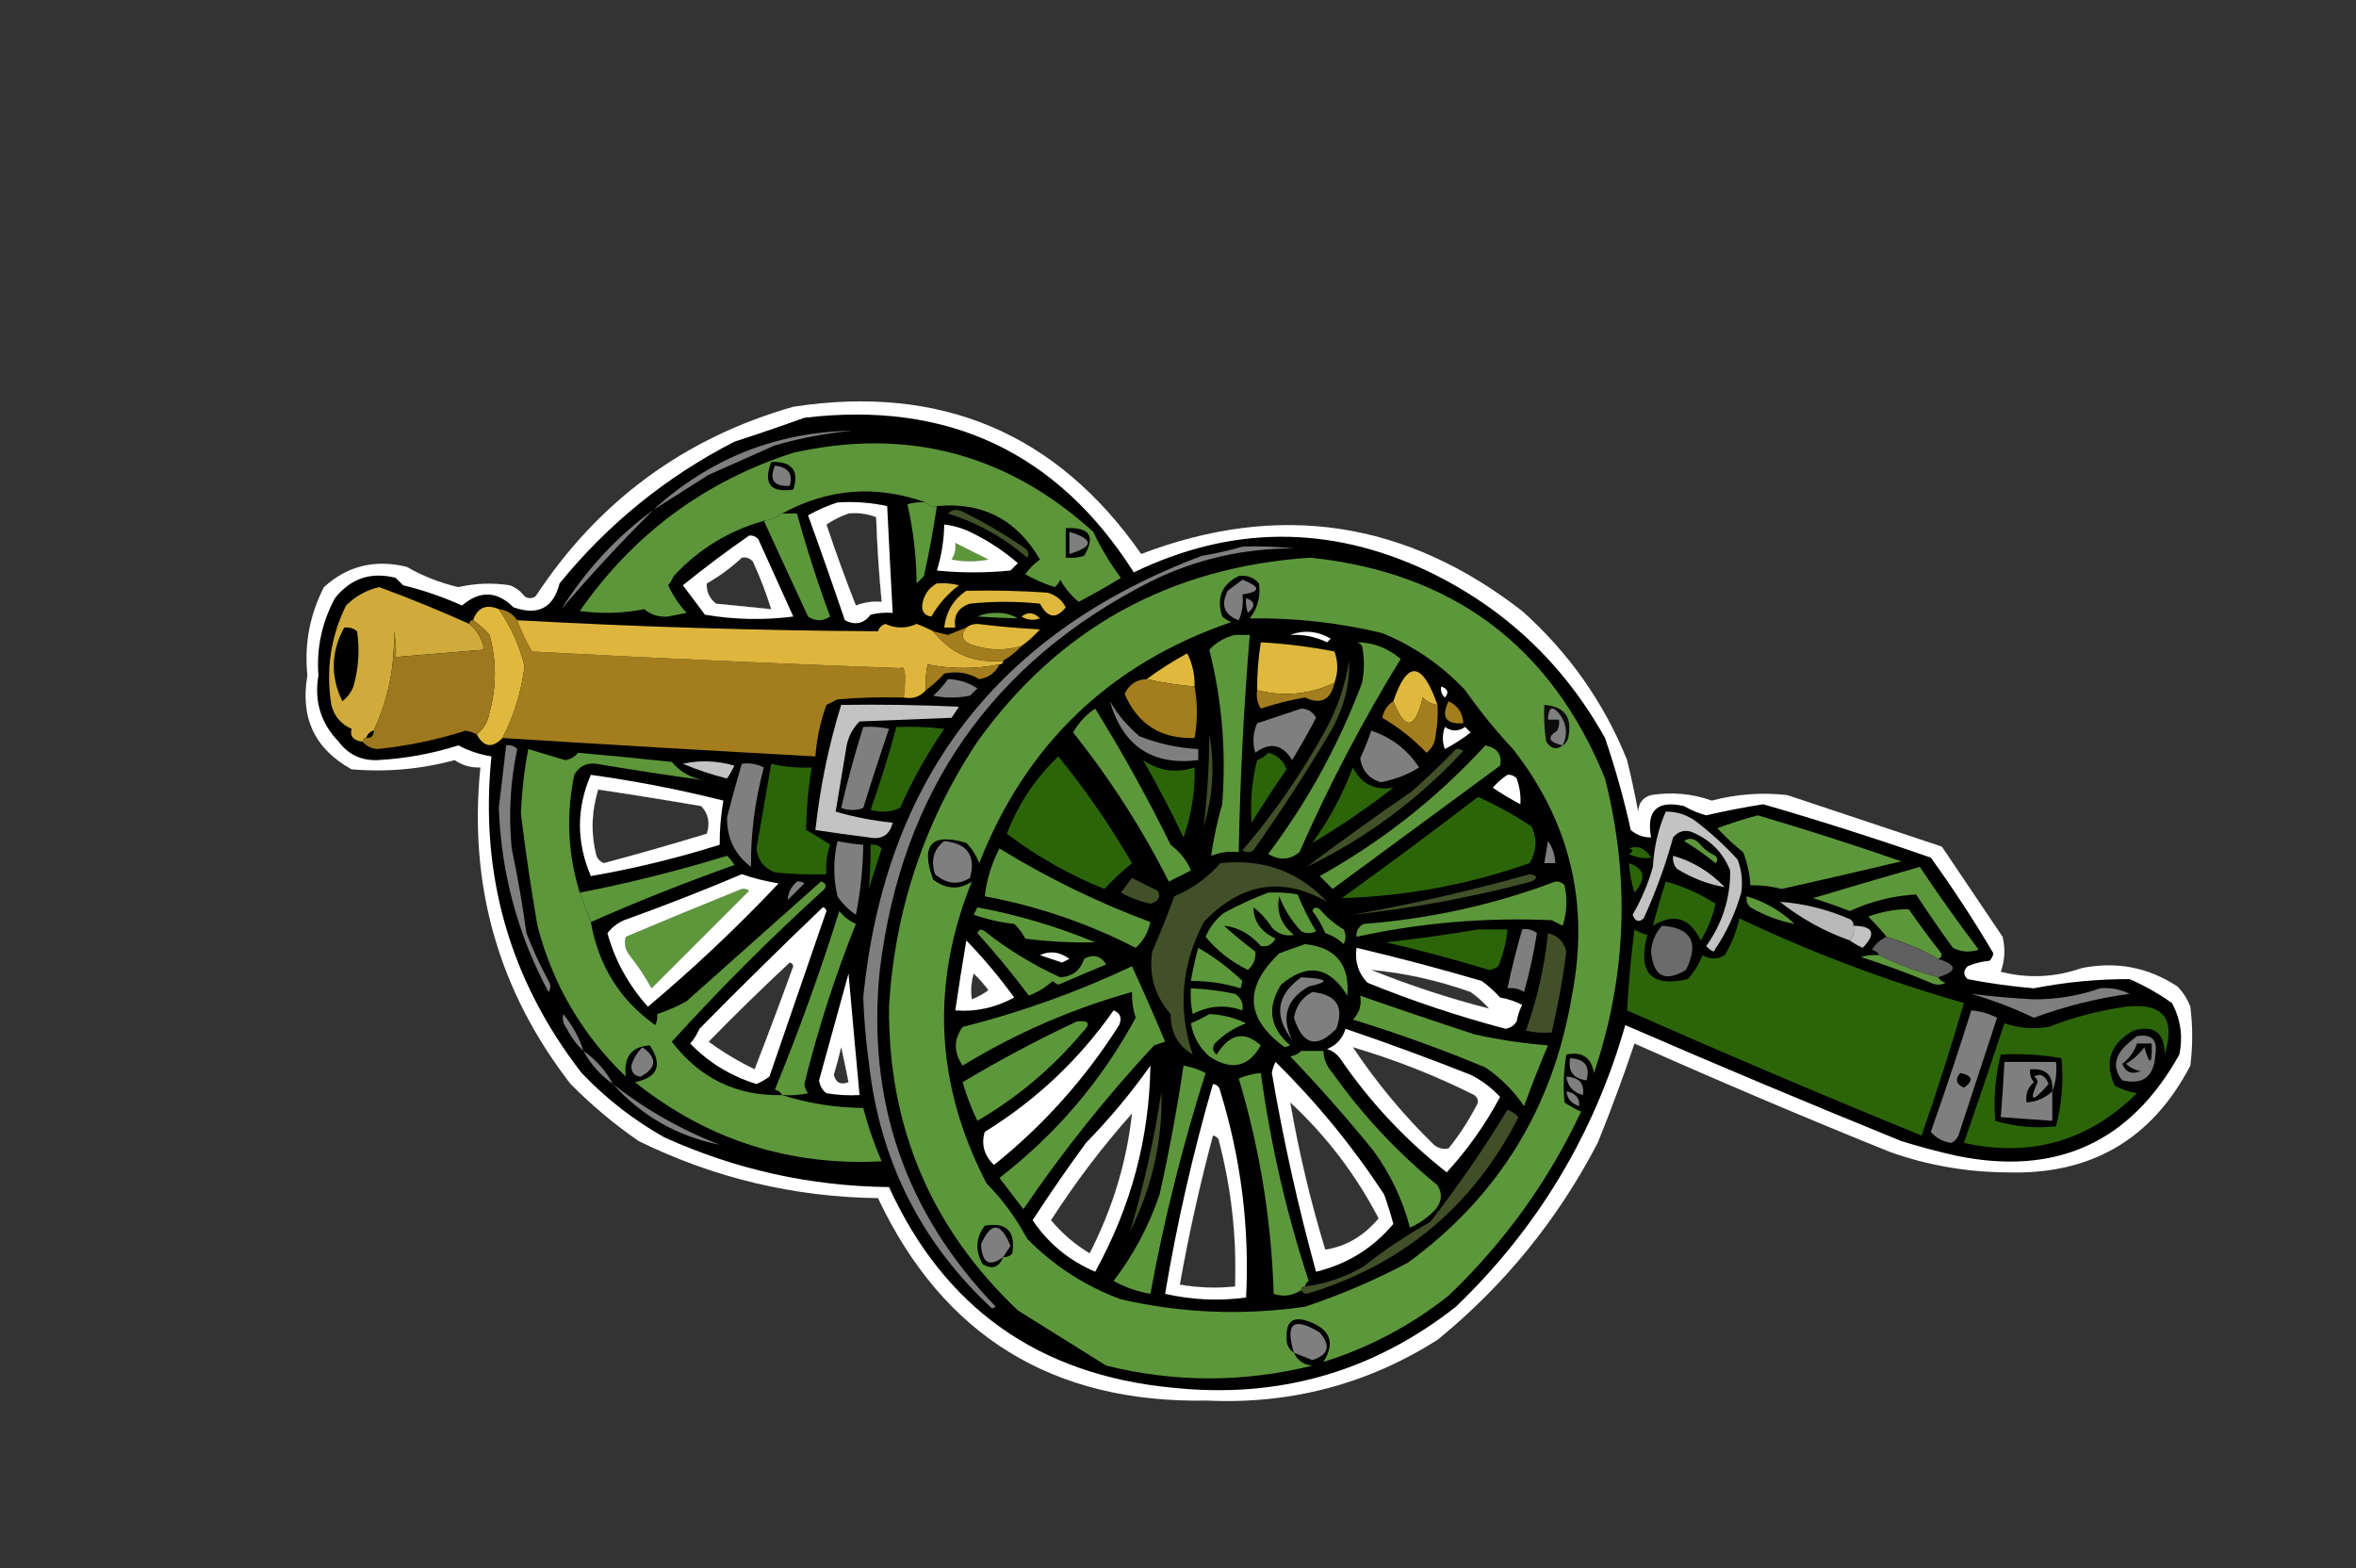 <?xml version="1.0" encoding="UTF-8"?>
<!DOCTYPE svg PUBLIC "-//W3C//DTD SVG 1.1//EN" "http://www.w3.org/Graphics/SVG/1.1/DTD/svg11.dtd">
<svg xmlns="http://www.w3.org/2000/svg" version="1.1" width="640px" height="426px" style="shape-rendering:geometricPrecision; text-rendering:geometricPrecision; image-rendering:optimizeQuality; fill-rule:evenodd; clip-rule:evenodd" xmlns:xlink="http://www.w3.org/1999/xlink">
<rect width="100%" height="100%" fill="#333333" stroke="none"/>
<g><path style="opacity:1" fill="#fefffe" d="M 215.5,110.5 C 255.612,104.347 287.112,117.68 310,150.5C 347.367,136.238 381.867,141.405 413.5,166C 426.201,177.348 435.701,190.848 442,206.5C 443.128,211.139 444.128,215.805 445,220.5C 445.11,218.152 446.277,216.652 448.5,216C 454.154,215.096 459.654,215.596 465,217.5C 471.745,215.725 478.578,215.225 485.5,216C 499.5,220.667 513.5,225.333 527.5,230C 533,238.167 538.5,246.333 544,254.5C 544.784,257.76 544.617,260.927 543.5,264C 550.903,265.881 558.236,265.548 565.5,263C 574.933,261.121 583.6,262.788 591.5,268C 593.041,269.579 594.208,271.413 595,273.5C 595.667,278.833 595.667,284.167 595,289.5C 584.52,309.613 567.854,319.28 545,318.5C 534.188,318.42 523.688,316.586 513.5,313C 490.145,303.571 466.978,293.738 444,283.5C 440.957,292.589 437.624,301.589 434,310.5C 423.166,331.332 408.666,349.165 390.5,364C 371.462,376.04 350.628,381.54 328,380.5C 286.039,381.296 256.206,362.962 238.5,325.5C 215.656,325.206 193.989,320.039 173.5,310C 166.871,305.428 160.704,300.262 155,294.5C 135.407,269.208 127.241,240.541 130.5,208.5C 127.91,208.604 125.577,207.937 123.5,206.5C 114.321,208.983 104.988,209.816 95.5,209C 85.498,203.491 81.498,194.991 83.5,183.5C 82.63,175.027 84.13,167.027 88,159.5C 94.369,153.717 101.869,151.884 110.5,154C 114.817,156.499 119.483,158.332 124.5,159.5C 129.133,158.447 133.799,158.281 138.5,159C 140.116,159.615 141.449,160.615 142.5,162C 143.5,162.667 144.5,162.667 145.5,162C 162.52,136.132 185.854,118.965 215.5,110.5 Z M 230.5,139.5 C 233.119,139.232 235.619,139.565 238,140.5C 238.268,148.2 238.768,155.867 239.5,163.5C 237.08,163.292 234.747,163.626 232.5,164.5C 229.639,157.253 226.973,149.919 224.5,142.5C 226.444,141.199 228.444,140.199 230.5,139.5 Z M 259.5,147.5 C 262.447,148.973 265.447,150.473 268.5,152C 265.167,152.667 261.833,152.667 258.5,152C 259.38,150.644 259.714,149.144 259.5,147.5 Z M 201.5,151.5 C 202.675,151.281 203.675,151.614 204.5,152.5C 206.464,156.754 208.131,161.088 209.5,165.5C 204.508,165.001 199.508,164.501 194.5,164C 192.668,162.511 191.835,160.678 192,158.5C 195.501,156.512 198.668,154.178 201.5,151.5 Z M 162.5,214.5 C 171.84,215.89 181.173,217.39 190.5,219C 192.457,221.121 192.957,223.621 192,226.5C 182.74,229.316 173.407,231.983 164,234.5C 163.055,234.095 162.388,233.428 162,232.5C 160.49,226.489 160.656,220.489 162.5,214.5 Z M 201.5,241.5 C 202.239,241.369 202.906,241.536 203.5,242C 194.667,250.833 185.833,259.667 177,268.5C 175.248,265.328 173.248,262.328 171,259.5C 169.813,257.956 169.48,256.289 170,254.5C 180.543,250.048 191.043,245.714 201.5,241.5 Z M 214.5,261.5 C 215.043,261.56 215.376,261.893 215.5,262.5C 212.088,271.906 208.588,281.239 205,290.5C 200.585,288.377 196.418,285.877 192.5,283C 199.729,275.603 207.062,268.437 214.5,261.5 Z M 372.5,263.5 C 381.484,264.322 390.484,266.322 399.5,269.5C 401.29,270.786 402.957,272.286 404.5,274C 393.675,271.225 383.008,267.725 372.5,263.5 Z M 264.5,264.5 C 265.933,265.833 267.267,267.333 268.5,269C 267.109,270.02 265.609,270.853 264,271.5C 263.666,269.153 263.833,266.819 264.5,264.5 Z M 228.5,284.5 C 229.201,287.563 229.868,290.73 230.5,294C 228.393,294.854 227.059,294.188 226.5,292C 227.249,289.503 227.916,287.003 228.5,284.5 Z M 367.5,284.5 C 378.894,287.853 389.894,292.186 400.5,297.5C 401.583,298.365 401.749,299.365 401,300.5C 398.873,304.589 396.373,308.423 393.5,312C 392.092,312.315 390.759,311.982 389.5,311C 381.178,302.857 373.844,294.024 367.5,284.5 Z M 350.5,299.5 C 360.31,308.618 368.31,319.118 374.5,331C 370.469,335.8 365.636,338.633 360,339.5C 356.004,326.349 352.837,313.016 350.5,299.5 Z M 307.5,302.5 C 306.088,315.594 302.255,328.261 296,340.5C 291.994,338.082 288.494,335.082 285.5,331.5C 292.09,321.247 299.423,311.58 307.5,302.5 Z M 329.5,308.5 C 330.117,308.611 330.617,308.944 331,309.5C 334.472,322.61 335.972,335.944 335.5,349.5C 330.586,350.016 325.586,349.849 320.5,349C 322.922,335.393 325.922,321.893 329.5,308.5 Z"/></g>
<g><path style="opacity:1" fill="#000000" d="M 218.5,113.5 C 257.386,108.824 287.22,122.824 308,155.5C 334.406,142.759 360.906,142.592 387.5,155C 408.506,165.006 424.672,180.172 436,200.5C 438.805,208.721 441.138,217.054 443,225.5C 444.584,226.861 446.418,227.528 448.5,227.5C 447.188,220.151 450.188,217.317 457.5,219C 459.39,220.112 461.39,220.946 463.5,221.5C 468.63,220.307 473.796,219.307 479,218.5C 494.279,222.926 509.446,227.76 524.5,233C 530.575,241.407 536.242,250.074 541.5,259C 541.355,259.772 541.022,260.439 540.5,261C 538.423,261.192 536.423,261.692 534.5,262.5C 533.289,263.72 533.289,264.887 534.5,266C 540.457,267.16 546.457,267.993 552.5,268.5C 561.109,266.809 569.776,265.976 578.5,266C 582.609,267.801 586.442,269.968 590,272.5C 592.374,276.894 593.041,281.56 592,286.5C 578.723,310.383 558.557,319.549 531.5,314C 526.448,312.872 521.448,311.538 516.5,310C 491.378,299.793 466.378,289.293 441.5,278.5C 433.044,308.125 417.711,333.625 395.5,355C 372.934,372.729 347.267,380.062 318.5,377C 282.194,373.541 256.527,355.374 241.5,322.5C 220.212,322.261 199.879,317.761 180.5,309C 172.142,304.313 164.642,298.48 158,291.5C 138.409,266.211 130.242,237.544 133.5,205.5C 130.326,204.985 127.326,203.985 124.5,202.5C 117.353,204.777 110.02,206.11 102.5,206.5C 98.106,206.65 94.606,204.983 92,201.5C 87.138,196.476 85.305,190.476 86.5,183.5C 85.947,176.049 87.447,169.049 91,162.5C 95.295,157.105 100.795,155.271 107.5,157C 108.167,157.667 108.833,158.333 109.5,159C 115.009,160.336 120.343,162.17 125.5,164.5C 130.344,160.365 135.011,160.532 139.5,165C 146.167,167.329 150.334,165.163 152,158.5C 165.177,142.316 181.01,129.483 199.5,120C 205.979,117.897 212.313,115.73 218.5,113.5 Z M 230.5,139.5 C 228.444,140.199 226.444,141.199 224.5,142.5C 226.973,149.919 229.639,157.253 232.5,164.5C 234.747,163.626 237.08,163.292 239.5,163.5C 238.768,155.867 238.268,148.2 238,140.5C 235.619,139.565 233.119,139.232 230.5,139.5 Z M 259.5,147.5 C 259.714,149.144 259.38,150.644 258.5,152C 261.833,152.667 265.167,152.667 268.5,152C 265.447,150.473 262.447,148.973 259.5,147.5 Z M 201.5,151.5 C 198.668,154.178 195.501,156.512 192,158.5C 191.835,160.678 192.668,162.511 194.5,164C 199.508,164.501 204.508,165.001 209.5,165.5C 208.131,161.088 206.464,156.754 204.5,152.5C 203.675,151.614 202.675,151.281 201.5,151.5 Z M 162.5,214.5 C 160.656,220.489 160.49,226.489 162,232.5C 162.388,233.428 163.055,234.095 164,234.5C 173.407,231.983 182.74,229.316 192,226.5C 192.957,223.621 192.457,221.121 190.5,219C 181.173,217.39 171.84,215.89 162.5,214.5 Z M 201.5,241.5 C 191.043,245.714 180.543,250.048 170,254.5C 169.48,256.289 169.813,257.956 171,259.5C 173.248,262.328 175.248,265.328 177,268.5C 185.833,259.667 194.667,250.833 203.5,242C 202.906,241.536 202.239,241.369 201.5,241.5 Z M 214.5,261.5 C 207.062,268.437 199.729,275.603 192.5,283C 196.418,285.877 200.585,288.377 205,290.5C 208.588,281.239 212.088,271.906 215.5,262.5C 215.376,261.893 215.043,261.56 214.5,261.5 Z M 372.5,263.5 C 383.008,267.725 393.675,271.225 404.5,274C 402.957,272.286 401.29,270.786 399.5,269.5C 390.484,266.322 381.484,264.322 372.5,263.5 Z M 264.5,264.5 C 263.833,266.819 263.666,269.153 264,271.5C 265.609,270.853 267.109,270.02 268.5,269C 267.267,267.333 265.933,265.833 264.5,264.5 Z M 228.5,284.5 C 227.916,287.003 227.249,289.503 226.5,292C 227.059,294.188 228.393,294.854 230.5,294C 229.868,290.73 229.201,287.563 228.5,284.5 Z M 367.5,284.5 C 373.844,294.024 381.178,302.857 389.5,311C 390.759,311.982 392.092,312.315 393.5,312C 396.373,308.423 398.873,304.589 401,300.5C 401.749,299.365 401.583,298.365 400.5,297.5C 389.894,292.186 378.894,287.853 367.5,284.5 Z M 350.5,299.5 C 352.837,313.016 356.004,326.349 360,339.5C 365.636,338.633 370.469,335.8 374.5,331C 368.31,319.118 360.31,308.618 350.5,299.5 Z M 307.5,302.5 C 299.423,311.58 292.09,321.247 285.5,331.5C 288.494,335.082 291.994,338.082 296,340.5C 302.255,328.261 306.088,315.594 307.5,302.5 Z M 329.5,308.5 C 325.922,321.893 322.922,335.393 320.5,349C 325.586,349.849 330.586,350.016 335.5,349.5C 335.972,335.944 334.472,322.61 331,309.5C 330.617,308.944 330.117,308.611 329.5,308.5 Z"/></g>
<g><path style="opacity:1" fill="#7e7f7e" d="M 177.5,138.5 C 192.752,124.58 210.752,117.413 231.5,117C 224.374,117.692 217.374,119.025 210.5,121C 204.5,123.667 198.5,126.333 192.5,129C 187.444,132.188 182.444,135.355 177.5,138.5 Z"/></g>
<g><path style="opacity:1" fill="#5d953b" d="M 254.5,137.5 C 253.209,137.737 252.209,137.404 251.5,136.5C 237.972,131.687 224.972,132.687 212.5,139.5C 211.07,140.537 209.403,141.204 207.5,141.5C 197.976,144.173 189.809,149.173 183,156.5C 182.626,157.416 182.126,158.25 181.5,159C 182.795,161.758 184.461,164.258 186.5,166.5C 184.833,166.833 183.167,167.167 181.5,167.5C 178.989,167.712 176.822,167.045 175,165.5C 169.25,166.641 163.416,166.807 157.5,166C 172.042,145.114 191.375,130.781 215.5,123C 246.393,116.076 273.56,123.243 297,144.5C 299.07,148.908 301.57,153.075 304.5,157C 300.732,159.3 296.898,161.467 293,163.5C 290.981,161.812 289.314,159.812 288,157.5C 287.692,158.308 287.192,158.975 286.5,159.5C 283.716,158.608 281.05,157.442 278.5,156C 279.614,154.43 280.947,153.097 282.5,152C 276.175,141.139 266.842,136.306 254.5,137.5 Z M 259.5,147.5 C 259.714,149.144 259.38,150.644 258.5,152C 261.833,152.667 265.167,152.667 268.5,152C 265.447,150.473 262.447,148.973 259.5,147.5 Z"/></g>
<g><path style="opacity:1" fill="#000000" d="M 209.5,125.5 C 215.144,125.297 217.144,127.797 215.5,133C 209.28,133.944 207.28,131.444 209.5,125.5 Z"/></g>
<g><path style="opacity:1" fill="#7e7f7e" d="M 210.5,126.5 C 214.143,126.943 215.477,128.776 214.5,132C 210.222,132.228 208.888,130.395 210.5,126.5 Z"/></g>
<g><path style="opacity:1" fill="#fefffe" d="M 227.5,136.5 C 232.099,136.2 236.599,136.533 241,137.5C 241.467,147.173 241.967,156.84 242.5,166.5C 240.473,166.338 238.473,166.505 236.5,167C 234.626,169.455 232.293,169.955 229.5,168.5C 226.26,158.946 222.927,149.446 219.5,140C 222.158,138.522 224.825,137.355 227.5,136.5 Z M 230.5,139.5 C 228.444,140.199 226.444,141.199 224.5,142.5C 226.973,149.919 229.639,157.253 232.5,164.5C 234.747,163.626 237.08,163.292 239.5,163.5C 238.768,155.867 238.268,148.2 238,140.5C 235.619,139.565 233.119,139.232 230.5,139.5 Z"/></g>
<g><path style="opacity:1" fill="#5d973b" d="M 251.5,136.5 C 252.209,137.404 253.209,137.737 254.5,137.5C 253.551,143.862 252.384,150.196 251,156.5C 250.333,157.167 249.667,157.833 249,158.5C 248.931,151.19 248.098,144.023 246.5,137C 248.134,136.506 249.801,136.34 251.5,136.5 Z"/></g>
<g><path style="opacity:1" fill="#7e7f7e" d="M 177.5,138.5 C 168.41,147.559 160.077,156.559 152.5,165.5C 159.123,154.878 167.457,145.878 177.5,138.5 Z"/></g>
<g><path style="opacity:1" fill="#415028" d="M 257.5,139.5 C 258.601,138.402 259.934,138.235 261.5,139C 267.427,141.935 273.094,145.268 278.5,149C 279.451,149.718 279.617,150.551 279,151.5C 272.673,146.008 265.506,142.008 257.5,139.5 Z"/></g>
<g><path style="opacity:1" fill="#5d973b" d="M 212.5,139.5 C 213.833,139.5 215.167,139.5 216.5,139.5C 219.092,148.944 222.092,158.277 225.5,167.5C 223.5,168.833 221.5,168.833 219.5,167.5C 215.486,158.807 211.486,150.14 207.5,141.5C 209.403,141.204 211.07,140.537 212.5,139.5 Z"/></g>
<g><path style="opacity:1" fill="#fefffe" d="M 256.5,142.5 C 259.311,142.826 261.978,143.659 264.5,145C 268.844,147.171 272.844,149.837 276.5,153C 275.833,153.667 275.167,154.333 274.5,155C 267.833,155.667 261.167,155.667 254.5,155C 255.756,150.961 256.423,146.794 256.5,142.5 Z M 259.5,147.5 C 259.714,149.144 259.38,150.644 258.5,152C 261.833,152.667 265.167,152.667 268.5,152C 265.447,150.473 262.447,148.973 259.5,147.5 Z"/></g>
<g><path style="opacity:1" fill="#000000" d="M 289.5,143.5 C 296.004,143.138 297.671,145.638 294.5,151C 292.866,151.494 291.199,151.66 289.5,151.5C 289.5,148.833 289.5,146.167 289.5,143.5 Z"/></g>
<g><path style="opacity:1" fill="#7e7f7e" d="M 290.5,144.5 C 297.167,146.5 297.167,148.5 290.5,150.5C 290.5,148.5 290.5,146.5 290.5,144.5 Z"/></g>
<g><path style="opacity:1" fill="#fefffe" d="M 203.5,145.5 C 204.496,145.414 205.329,145.748 206,146.5C 209.167,153.5 212.333,160.5 215.5,167.5C 207.497,168.525 199.497,168.358 191.5,167C 189.5,164.333 187.5,161.667 185.5,159C 191.389,154.236 197.389,149.736 203.5,145.5 Z M 201.5,151.5 C 198.668,154.178 195.501,156.512 192,158.5C 191.835,160.678 192.668,162.511 194.5,164C 199.508,164.501 204.508,165.001 209.5,165.5C 208.131,161.088 206.464,156.754 204.5,152.5C 203.675,151.614 202.675,151.281 201.5,151.5 Z"/></g>
<g><path style="opacity:1" fill="#7e7f7e" d="M 337.5,148.5 C 342.179,148.334 346.845,148.501 351.5,149C 337.77,148.945 324.77,151.945 312.5,158C 269.423,179.915 244.923,215.082 239,263.5C 235.395,299.024 245.895,329.524 270.5,355C 270.167,355.167 269.833,355.333 269.5,355.5C 250.082,337.484 238.915,315.15 236,288.5C 235.206,282.692 234.706,276.858 234.5,271C 240.322,211.857 270.989,171.857 326.5,151C 330.347,150.367 334.014,149.533 337.5,148.5 Z"/></g>
<g><path style="opacity:1" fill="#5d973b" d="M 351.5,367.5 C 352.453,369.61 354.119,370.777 356.5,371C 337.829,375.623 319.162,375.623 300.5,371C 292.5,366 284.5,361 276.5,356C 252.925,333.669 241.258,306.169 241.5,273.5C 243.042,247.328 251.042,223.328 265.5,201.5C 287.597,170.692 317.764,154.025 356,151.5C 394.74,155.592 421.406,175.592 436,211.5C 442.873,238.553 441.873,265.22 433,291.5C 432.257,287.264 429.757,285.597 425.5,286.5C 424.751,290.819 424.585,295.152 425,299.5C 426.419,300.46 427.919,301.293 429.5,302C 420.629,320.878 408.629,337.545 393.5,352C 383.222,360.137 371.889,366.137 359.5,370C 362.749,364.811 361.416,361.145 355.5,359C 351.451,357.516 349.451,358.849 349.5,363C 349.307,365.008 349.974,366.508 351.5,367.5 Z M 372.5,263.5 C 383.008,267.725 393.675,271.225 404.5,274C 402.957,272.286 401.29,270.786 399.5,269.5C 390.484,266.322 381.484,264.322 372.5,263.5 Z M 264.5,264.5 C 263.833,266.819 263.666,269.153 264,271.5C 265.609,270.853 267.109,270.02 268.5,269C 267.267,267.333 265.933,265.833 264.5,264.5 Z M 367.5,284.5 C 373.844,294.024 381.178,302.857 389.5,311C 390.759,311.982 392.092,312.315 393.5,312C 396.373,308.423 398.873,304.589 401,300.5C 401.749,299.365 401.583,298.365 400.5,297.5C 389.894,292.186 378.894,287.853 367.5,284.5 Z M 350.5,299.5 C 352.837,313.016 356.004,326.349 360,339.5C 365.636,338.633 370.469,335.8 374.5,331C 368.31,319.118 360.31,308.618 350.5,299.5 Z M 307.5,302.5 C 299.423,311.58 292.09,321.247 285.5,331.5C 288.494,335.082 291.994,338.082 296,340.5C 302.255,328.261 306.088,315.594 307.5,302.5 Z M 329.5,308.5 C 325.922,321.893 322.922,335.393 320.5,349C 325.586,349.849 330.586,350.016 335.5,349.5C 335.972,335.944 334.472,322.61 331,309.5C 330.617,308.944 330.117,308.611 329.5,308.5 Z"/></g>
<g><path style="opacity:1" fill="#000000" d="M 336.5,156.5 C 338.722,156.178 340.556,156.845 342,158.5C 342.493,162.028 341.66,165.195 339.5,168C 351.68,167.817 363.68,169.151 375.5,172C 384.131,175.562 391.631,180.729 398,187.5C 401.955,193.123 406.288,198.457 411,203.5C 426.539,223.325 431.872,245.659 427,270.5C 421.917,300.865 407.084,325.032 382.5,343C 373.484,347.782 364.15,351.782 354.5,355C 337.705,357.434 321.038,356.767 304.5,353C 294.723,349.368 286.223,343.868 279,336.5C 276.066,330.967 272.4,325.967 268,321.5C 254.069,294.687 252.736,267.354 264,239.5C 260.567,241.798 257.067,241.631 253.5,239C 250.001,229.504 253.001,226.171 262.5,229C 264.041,230.579 265.208,232.413 266,234.5C 278.738,202.095 301.571,180.262 334.5,169C 333.584,168.626 332.75,168.126 332,167.5C 330.391,162.391 331.891,158.725 336.5,156.5 Z M 372.5,263.5 C 383.008,267.725 393.675,271.225 404.5,274C 402.957,272.286 401.29,270.786 399.5,269.5C 390.484,266.322 381.484,264.322 372.5,263.5 Z M 264.5,264.5 C 263.833,266.819 263.666,269.153 264,271.5C 265.609,270.853 267.109,270.02 268.5,269C 267.267,267.333 265.933,265.833 264.5,264.5 Z M 367.5,284.5 C 373.844,294.024 381.178,302.857 389.5,311C 390.759,311.982 392.092,312.315 393.5,312C 396.373,308.423 398.873,304.589 401,300.5C 401.749,299.365 401.583,298.365 400.5,297.5C 389.894,292.186 378.894,287.853 367.5,284.5 Z M 350.5,299.5 C 352.837,313.016 356.004,326.349 360,339.5C 365.636,338.633 370.469,335.8 374.5,331C 368.31,319.118 360.31,308.618 350.5,299.5 Z M 307.5,302.5 C 299.423,311.58 292.09,321.247 285.5,331.5C 288.494,335.082 291.994,338.082 296,340.5C 302.255,328.261 306.088,315.594 307.5,302.5 Z M 329.5,308.5 C 325.922,321.893 322.922,335.393 320.5,349C 325.586,349.849 330.586,350.016 335.5,349.5C 335.972,335.944 334.472,322.61 331,309.5C 330.617,308.944 330.117,308.611 329.5,308.5 Z"/></g>
<g><path style="opacity:1" fill="#7e7f7e" d="M 337.5,157.5 C 342.503,159.426 342.503,160.759 337.5,161.5C 337.808,163.924 337.474,166.257 336.5,168.5C 332.532,167.04 331.532,164.374 333.5,160.5C 334.901,159.479 336.235,158.479 337.5,157.5 Z"/></g>
<g><path style="opacity:1" fill="#dfb83e" d="M 254.5,158.5 C 256.527,158.338 258.527,158.505 260.5,159C 257.424,161.315 254.924,164.149 253,167.5C 251.268,167.266 250.434,166.266 250.5,164.5C 250.866,161.744 252.2,159.744 254.5,158.5 Z"/></g>
<g><path style="opacity:1" fill="#d0ab3b" d="M 127.5,169.5 C 129.705,171.363 131.039,173.697 131.5,176.5C 123.5,177.167 115.5,177.833 107.5,178.5C 107.663,176.143 107.497,173.81 107,171.5C 107.307,181.007 105.474,190.007 101.5,198.5C 100.5,198.833 99.833,199.5 99.5,200.5C 98.833,200.5 98.5,200.833 98.5,201.5C 95.968,201.171 94.968,200.005 95.5,198C 92.619,196.749 90.786,194.583 90,191.5C 88.484,182.043 89.817,173.043 94,164.5C 96.529,161.968 99.529,160.302 103,159.5C 111.223,162.523 119.39,165.857 127.5,169.5 Z"/></g>
<g><path style="opacity:1" fill="#dfb83e" d="M 262.5,160.5 C 269.841,160.334 277.174,160.5 284.5,161C 286.813,161.641 288.48,162.974 289.5,165C 286.923,168.258 284.59,167.924 282.5,164C 276.167,163.333 269.833,163.333 263.5,164C 260.307,165.026 258.974,167.192 259.5,170.5C 258.5,170.5 257.5,170.5 256.5,170.5C 256.992,166.169 258.992,162.836 262.5,160.5 Z"/></g>
<g><path style="opacity:1" fill="#7e7f7e" d="M 338.5,162.5 C 340.97,163.36 341.137,164.694 339,166.5C 338.51,165.207 338.343,163.873 338.5,162.5 Z"/></g>
<g><path style="opacity:1" fill="#dfb83e" d="M 135.5,165.5 C 138.795,170.255 141.129,175.422 142.5,181C 141.648,187.925 139.648,194.425 136.5,200.5C 133.723,203.353 131.39,203.02 129.5,199.5C 131.41,198.025 132.576,196.025 133,193.5C 134.901,186.477 134.901,179.477 133,172.5C 131.629,170.959 130.129,169.625 128.5,168.5C 129.757,165.039 132.09,164.039 135.5,165.5 Z"/></g>
<g><path style="opacity:1" fill="#a47e1e" d="M 135.5,165.5 C 137.674,165.75 139.341,166.75 140.5,168.5C 141.605,171.439 142.939,174.273 144.5,177C 177.821,178.806 211.154,180.306 244.5,181.5C 245.896,180.581 246.23,183.247 245.5,189.5C 239.491,189.334 233.491,189.501 227.5,190C 226.5,190.5 225.5,191 224.5,191.5C 222.857,196.02 221.857,200.687 221.5,205.5C 193.065,203.939 164.732,202.272 136.5,200.5C 139.648,194.425 141.648,187.925 142.5,181C 141.129,175.422 138.795,170.255 135.5,165.5 Z"/></g>
<g><path style="opacity:1" fill="#5d973b" d="M 265.5,167.5 C 266.964,166.84 268.631,166.507 270.5,166.5C 272.712,166.412 274.712,166.912 276.5,168C 272.871,167.89 269.204,167.724 265.5,167.5 Z"/></g>
<g><path style="opacity:1" fill="#dfb83e" d="M 277.5,167.5 C 279.185,166.156 280.852,166.323 282.5,168C 280.735,168.64 279.068,168.473 277.5,167.5 Z"/></g>
<g><path style="opacity:1" fill="#9e781e" d="M 128.5,168.5 C 130.129,169.625 131.629,170.959 133,172.5C 134.901,179.477 134.901,186.477 133,193.5C 132.576,196.025 131.41,198.025 129.5,199.5C 128.584,199.018 127.584,198.685 126.5,198.5C 118.669,201 110.669,202.666 102.5,203.5C 100.829,203.332 99.496,202.665 98.5,201.5C 98.5,200.833 98.833,200.5 99.5,200.5C 100.833,200.5 101.5,199.833 101.5,198.5C 105.474,190.007 107.307,181.007 107,171.5C 107.497,173.81 107.663,176.143 107.5,178.5C 115.5,177.833 123.5,177.167 131.5,176.5C 131.039,173.697 129.705,171.363 127.5,169.5C 127.5,168.833 127.833,168.5 128.5,168.5 Z"/></g>
<g><path style="opacity:1" fill="#deb63e" d="M 140.5,168.5 C 173.172,170.301 205.839,171.301 238.5,171.5C 238.833,170.5 239.5,169.833 240.5,169.5C 243.366,170.795 246.199,170.795 249,169.5C 250.622,170.099 252.122,170.766 253.5,171.5C 258.262,177.622 264.595,180.289 272.5,179.5C 272.5,180.167 272.167,180.5 271.5,180.5C 264.969,181.778 258.469,181.778 252,180.5C 251.503,182.81 251.337,185.143 251.5,187.5C 250.01,189.28 248.01,189.946 245.5,189.5C 246.23,183.247 245.896,180.581 244.5,181.5C 211.154,180.306 177.821,178.806 144.5,177C 142.939,174.273 141.605,171.439 140.5,168.5 Z"/></g>
<g><path style="opacity:1" fill="#dfb83e" d="M 277.5,175.5 C 272.795,176.901 268.129,176.734 263.5,175C 261.218,173.916 260.884,172.416 262.5,170.5C 263.274,169.853 264.274,169.52 265.5,169.5C 271.147,170.189 276.814,170.689 282.5,171C 280.963,172.707 279.296,174.207 277.5,175.5 Z"/></g>
<g><path style="opacity:1" fill="#000000" d="M 93.5,170.5 C 94.822,170.33 95.989,170.663 97,171.5C 97.751,176.572 97.418,181.572 96,186.5C 95.385,188.116 94.385,189.449 93,190.5C 89.731,183.749 89.898,177.082 93.5,170.5 Z"/></g>
<g><path style="opacity:1" fill="#a47e1e" d="M 262.5,170.5 C 260.884,172.416 261.218,173.916 263.5,175C 268.129,176.734 272.795,176.901 277.5,175.5C 276.055,177.063 274.389,178.396 272.5,179.5C 264.595,180.289 258.262,177.622 253.5,171.5C 254.817,171.821 256.151,172.154 257.5,172.5C 259.177,171.813 260.844,171.146 262.5,170.5 Z"/></g>
<g><path style="opacity:1" fill="#fefffe" d="M 350.5,172.5 C 354.193,171.082 357.86,171.415 361.5,173.5C 361.167,173.833 360.833,174.167 360.5,174.5C 357.34,172.973 354.007,172.307 350.5,172.5 Z"/></g>
<g><path style="opacity:1" fill="#5d973b" d="M 335.5,172.5 C 336.833,172.5 338.167,172.5 339.5,172.5C 337.866,192.124 336.866,211.791 336.5,231.5C 333.881,231.232 331.381,231.565 329,232.5C 329.661,227.844 330.661,223.178 332,218.5C 333.137,204.299 331.971,190.299 328.5,176.5C 330.482,174.436 332.816,173.103 335.5,172.5 Z"/></g>
<g><path style="opacity:1" fill="#5d973b" d="M 368.5,174.5 C 372.762,174.429 376.762,175.929 380.5,179C 370.151,195.864 360.984,213.364 353,231.5C 350.383,233.653 347.55,233.82 344.5,232C 355.202,217.768 363.702,202.268 370,185.5C 370.667,182.167 370.667,178.833 370,175.5C 369.617,174.944 369.117,174.611 368.5,174.5 Z"/></g>
<g><path style="opacity:1" fill="#dfb83e" d="M 362.5,185.5 C 355.766,188.676 348.766,189.343 341.5,187.5C 341.467,183.131 341.8,178.798 342.5,174.5C 349.226,174.873 355.893,175.706 362.5,177C 363.523,179.774 363.523,182.607 362.5,185.5 Z"/></g>
<g><path style="opacity:1" fill="#dfb83e" d="M 324.5,186.5 C 319.99,186.116 315.657,185.449 311.5,184.5C 314.933,181.941 318.599,179.608 322.5,177.5C 323.932,180.327 324.599,183.327 324.5,186.5 Z"/></g>
<g><path style="opacity:1" fill="#415028" d="M 366.5,179.5 C 366.684,186.487 364.851,193.153 361,199.5C 354.56,210.27 347.727,220.77 340.5,231C 339.5,231.667 338.5,231.667 337.5,231C 346.11,220.951 353.61,210.117 360,198.5C 363.257,192.564 365.423,186.231 366.5,179.5 Z"/></g>
<g><path style="opacity:1" fill="#a47e1e" d="M 271.5,180.5 C 270.368,182.799 268.535,184.132 266,184.5C 263.07,182.762 259.903,182.262 256.5,183C 254.963,184.707 253.296,186.207 251.5,187.5C 251.337,185.143 251.503,182.81 252,180.5C 258.469,181.778 264.969,181.778 271.5,180.5 Z"/></g>
<g><path style="opacity:1" fill="#dfb83e" d="M 390.5,191.5 C 388.956,191.297 387.622,190.63 386.5,189.5C 384.367,198.268 381.7,198.601 378.5,190.5C 382.298,179.296 386.298,179.629 390.5,191.5 Z"/></g>
<g><path style="opacity:1" fill="#7e7f7e" d="M 257.5,184.5 C 260.407,184.575 263.073,185.409 265.5,187C 264.833,187.667 264.167,188.333 263.5,189C 260.167,189.667 256.833,189.667 253.5,189C 255.041,187.629 256.375,186.129 257.5,184.5 Z"/></g>
<g><path style="opacity:1" fill="#a47e1e" d="M 311.5,184.5 C 315.657,185.449 319.99,186.116 324.5,186.5C 325.341,191.199 325.341,195.866 324.5,200.5C 315.372,200.776 309.038,196.776 305.5,188.5C 306.728,185.929 308.728,184.595 311.5,184.5 Z"/></g>
<g><path style="opacity:1" fill="#a47e1e" d="M 362.5,185.5 C 361.509,190.159 358.843,191.493 354.5,189.5C 350.416,190.188 346.416,191.188 342.5,192.5C 341.548,190.955 341.215,189.288 341.5,187.5C 348.766,189.343 355.766,188.676 362.5,185.5 Z"/></g>
<g><path style="opacity:1" fill="#fefffe" d="M 391.5,186.5 C 393.332,187.14 393.665,188.14 392.5,189.5C 391.614,188.675 391.281,187.675 391.5,186.5 Z"/></g>
<g><path style="opacity:1" fill="#a47e1e" d="M 390.5,191.5 C 390.664,194.187 390.497,196.854 390,199.5C 389.902,201.619 389.069,203.286 387.5,204.5C 383.961,200.799 379.961,197.632 375.5,195C 375.899,193.019 376.899,191.519 378.5,190.5C 381.7,198.601 384.367,198.268 386.5,189.5C 387.622,190.63 388.956,191.297 390.5,191.5 Z"/></g>
<g><path style="opacity:1" fill="#7e7f7e" d="M 301.5,190.5 C 303.554,194.058 306.22,197.225 309.5,200C 314.629,202.043 319.963,203.21 325.5,203.5C 325.5,204.5 325.5,205.5 325.5,206.5C 313.035,208.057 305.035,202.724 301.5,190.5 Z"/></g>
<g><path style="opacity:1" fill="#a47e1e" d="M 393.5,190.5 C 396.044,191.708 397.378,193.708 397.5,196.5C 392.74,196.799 391.406,194.799 393.5,190.5 Z"/></g>
<g><path style="opacity:1" fill="#c2c3c2" d="M 228.5,191.5 C 239.172,191.333 249.839,191.5 260.5,192C 259.833,193 259.167,194 258.5,195C 250.167,195.333 241.833,195.667 233.5,196C 231.683,197.8 230.516,199.966 230,202.5C 228.972,208.584 227.972,214.584 227,220.5C 232.022,221.966 237.189,222.966 242.5,223.5C 241.66,226.887 239.493,228.22 236,227.5C 231.15,226.886 226.316,226.219 221.5,225.5C 222.778,213.801 225.111,202.468 228.5,191.5 Z"/></g>
<g><path style="opacity:1" fill="#0c0c0c" d="M 424.5,202.5 C 422.847,203.799 421.347,203.466 420,201.5C 419.502,198.183 419.335,194.85 419.5,191.5C 425.052,191.911 427.218,194.911 426,200.5C 425.722,201.416 425.222,202.082 424.5,202.5 Z"/></g>
<g><path style="opacity:1" fill="#5d973b" d="M 297.5,192.5 C 304.904,204.432 311.737,216.766 318,229.5C 320.761,231.681 322.594,234.015 323.5,236.5C 321.5,237.5 319.5,238.5 317.5,239.5C 310.205,225.066 301.538,211.566 291.5,199C 293.027,196.31 295.027,194.143 297.5,192.5 Z"/></g>
<g><path style="opacity:1" fill="#7e7f7e" d="M 353.5,192.5 C 355.311,192.572 356.644,193.405 357.5,195C 355.467,198.898 353.3,202.732 351,206.5C 348.336,202.165 345.003,201.499 341,204.5C 340.182,201.773 340.348,199.106 341.5,196.5C 345.614,195.147 349.614,193.814 353.5,192.5 Z"/></g>
<g><path style="opacity:1" fill="#7e7f7e" d="M 424.5,202.5 C 420.664,201.63 420.164,200.297 423,198.5C 423.483,197.552 423.649,196.552 423.5,195.5C 422.5,195.5 421.5,195.5 420.5,195.5C 420.656,191.865 421.822,191.532 424,194.5C 425.656,197.053 425.823,199.719 424.5,202.5 Z"/></g>
<g><path style="opacity:1" fill="#7e7f7e" d="M 234.5,197.5 C 236.857,197.337 239.19,197.503 241.5,198C 239.073,205.114 236.74,212.28 234.5,219.5C 232.599,220.231 230.599,220.231 228.5,219.5C 230.226,212.064 232.226,204.73 234.5,197.5 Z"/></g>
<g><path style="opacity:1" fill="#2c6509" d="M 243.5,197.5 C 247.846,197.334 252.179,197.501 256.5,198C 251.866,204.763 247.866,211.93 244.5,219.5C 241.894,220.652 239.227,220.818 236.5,220C 239.133,212.601 241.466,205.101 243.5,197.5 Z"/></g>
<g><path style="opacity:1" fill="#fefffe" d="M 392.5,197.5 C 394.339,198.752 396.172,198.752 398,197.5C 398.5,198 399,198.5 399.5,199C 397.301,200.697 394.968,202.197 392.5,203.5C 391.769,201.599 391.769,199.599 392.5,197.5 Z"/></g>
<g><path style="opacity:1" fill="#000000" d="M 101.5,198.5 C 101.5,199.833 100.833,200.5 99.5,200.5C 99.833,199.5 100.5,198.833 101.5,198.5 Z"/></g>
<g><path style="opacity:1" fill="#7e7f7e" d="M 372.5,198.5 C 378.004,200.34 382.337,203.673 385.5,208.5C 382.26,210.515 378.76,211.848 375,212.5C 371.824,211.489 369.991,209.322 369.5,206C 370.651,203.535 371.651,201.035 372.5,198.5 Z"/></g>
<g><path style="opacity:1" fill="#415028" d="M 328.5,199.5 C 330.021,207.803 329.521,216.136 327,224.5C 327.971,216.238 328.471,207.905 328.5,199.5 Z"/></g>
<g><path style="opacity:1" fill="#7e7f7e" d="M 137.5,202.5 C 138.675,202.281 139.675,202.614 140.5,203.5C 138.619,212.402 138.119,221.402 139,230.5C 140.612,238.118 141.945,245.784 143,253.5C 144.726,257.953 146.726,262.286 149,266.5C 149.667,267.5 149.667,268.5 149,269.5C 140.65,253.935 136.15,237.268 135.5,219.5C 136.167,213.814 136.834,208.148 137.5,202.5 Z"/></g>
<g><path style="opacity:1" fill="#5d973b" d="M 403.5,202.5 C 406.786,203.242 408.12,205.075 407.5,208C 392.333,219.167 377.167,230.333 362,241.5C 360.833,240.333 359.667,239.167 358.5,238C 375.411,228.589 390.411,216.756 403.5,202.5 Z"/></g>
<g><path style="opacity:1" fill="#5d963b" d="M 157.5,242.5 C 158.488,245.076 159.488,247.743 160.5,250.5C 162.584,262.366 168.417,271.7 178,278.5C 178.483,277.552 178.649,276.552 178.5,275.5C 181.243,274.612 183.91,273.445 186.5,272C 198.687,261.144 210.854,250.31 223,239.5C 224.257,239.85 224.591,240.517 224,241.5C 209.473,254.694 195.64,268.527 182.5,283C 190.129,292.983 200.129,297.816 212.5,297.5C 219.489,299.762 226.823,300.928 234.5,301C 235.78,305.944 237.446,310.777 239.5,315.5C 214.405,316.812 192.071,309.645 172.5,294C 178.725,292.686 180.058,289.352 176.5,284C 171.517,284.345 169.351,287.178 170,292.5C 158.144,281.126 150.144,267.459 146,251.5C 144.238,241.362 142.738,231.195 141.5,221C 141.747,215.106 142.414,209.273 143.5,203.5C 146.822,204.492 150.155,205.492 153.5,206.5C 154.994,206.291 156.161,205.624 157,204.5C 165.456,205.241 173.956,206.074 182.5,207C 184.842,209.786 187.842,211.453 191.5,212C 181.708,210.674 171.875,209.174 162,207.5C 159.296,207.185 157.296,208.185 156,210.5C 153.749,221.431 154.249,232.097 157.5,242.5 Z M 201.5,241.5 C 191.043,245.714 180.543,250.048 170,254.5C 169.48,256.289 169.813,257.956 171,259.5C 173.248,262.328 175.248,265.328 177,268.5C 185.833,259.667 194.667,250.833 203.5,242C 202.906,241.536 202.239,241.369 201.5,241.5 Z"/></g>
<g><path style="opacity:1" fill="#415028" d="M 395.5,203.5 C 396.239,203.369 396.906,203.536 397.5,204C 385.332,217.164 371.165,227.664 355,235.5C 364.094,228.647 373.594,221.813 383.5,215C 387.672,211.327 391.672,207.494 395.5,203.5 Z"/></g>
<g><path style="opacity:1" fill="#2c6509" d="M 344.5,204.5 C 346.922,205.085 348.589,206.585 349.5,209C 346.209,213.748 343.042,218.581 340,223.5C 339.581,217.77 340.081,212.103 341.5,206.5C 342.739,206.058 343.739,205.391 344.5,204.5 Z"/></g>
<g><path style="opacity:1" fill="#2c6509" d="M 287.5,205.5 C 294.884,214.578 301.551,224.245 307.5,234.5C 304.849,236.65 302.349,238.983 300,241.5C 290.433,237.638 281.6,232.638 273.5,226.5C 276.624,218.394 281.291,211.394 287.5,205.5 Z"/></g>
<g><path style="opacity:1" fill="#c2c3c2" d="M 185.5,207.5 C 190.032,206.467 194.698,206.634 199.5,208C 198.929,209.205 198.262,210.372 197.5,211.5C 193.363,210.468 189.363,209.135 185.5,207.5 Z"/></g>
<g><path style="opacity:1" fill="#2c6509" d="M 310.5,206.5 C 314.827,209.458 319.494,210.124 324.5,208.5C 324.697,214.877 323.697,221.211 321.5,227.5C 318.078,220.32 314.411,213.32 310.5,206.5 Z"/></g>
<g><path style="opacity:1" fill="#7e7f7e" d="M 201.5,207.5 C 203.604,207.201 205.604,207.534 207.5,208.5C 205.093,217.429 203.926,226.429 204,235.5C 199.599,232.196 197.433,227.696 197.5,222C 198.759,217.129 200.092,212.295 201.5,207.5 Z"/></g>
<g><path style="opacity:1" fill="#2c6509" d="M 209.5,207.5 C 213.099,208.344 216.766,208.677 220.5,208.5C 219.556,214.154 219.056,219.82 219,225.5C 221.268,226.76 223.434,228.094 225.5,229.5C 224.607,232.084 224.274,234.751 224.5,237.5C 219.821,237.666 215.155,237.499 210.5,237C 207.528,235.859 205.861,233.692 205.5,230.5C 206.832,222.839 208.165,215.172 209.5,207.5 Z"/></g>
<g><path style="opacity:1" fill="#2c6509" d="M 367.5,208.5 C 369.804,212.985 373.47,214.819 378.5,214C 371.322,219.561 363.988,224.561 356.5,229C 361.082,222.67 364.749,215.836 367.5,208.5 Z"/></g>
<g><path style="opacity:1" fill="#fefffe" d="M 160.5,210.5 C 172.663,212.193 184.663,214.526 196.5,217.5C 195.805,221.534 195.472,225.534 195.5,229.5C 183.957,233.136 172.29,235.97 160.5,238C 156.555,228.776 156.555,219.61 160.5,210.5 Z M 162.5,214.5 C 160.656,220.489 160.49,226.489 162,232.5C 162.388,233.428 163.055,234.095 164,234.5C 173.407,231.983 182.74,229.316 192,226.5C 192.957,223.621 192.457,221.121 190.5,219C 181.173,217.39 171.84,215.89 162.5,214.5 Z"/></g>
<g><path style="opacity:1" fill="#fefffe" d="M 409.5,210.5 C 410.496,210.414 411.329,210.748 412,211.5C 412.837,213.821 413.17,216.155 413,218.5C 410.417,217.126 407.917,215.626 405.5,214C 406.731,212.595 408.064,211.429 409.5,210.5 Z"/></g>
<g><path style="opacity:1" fill="#2c6509" d="M 401.5,216.5 C 406.547,218.774 411.381,221.44 416,224.5C 417.634,227.801 417.468,231.134 415.5,234.5C 398.962,240.308 381.962,243.475 364.5,244C 377.016,234.97 389.35,225.803 401.5,216.5 Z"/></g>
<g><path style="opacity:1" fill="#c2c3c2" d="M 452.5,220.5 C 455.425,220.46 458.091,221.293 460.5,223C 464.633,226.131 468.466,229.631 472,233.5C 473.124,236.442 473.458,239.442 473,242.5C 471.347,248.325 468.847,253.658 465.5,258.5C 464.692,258.192 464.025,257.692 463.5,257C 467.897,250.811 470.064,243.978 470,236.5C 468.058,231.58 464.558,228.08 459.5,226C 457.536,225.376 455.869,225.876 454.5,227.5C 452.433,235.031 449.767,242.365 446.5,249.5C 445.176,250.687 444.176,250.354 443.5,248.5C 445.885,244.397 447.718,240.064 449,235.5C 449.299,230.159 450.465,225.159 452.5,220.5 Z"/></g>
<g><path style="opacity:1" fill="#5d973b" d="M 477.5,221.5 C 490.574,225.358 503.574,229.524 516.5,234C 505.685,236.579 494.851,239.079 484,241.5C 481.208,240.784 478.374,240.451 475.5,240.5C 475.308,237.399 474.642,234.399 473.5,231.5C 471.016,229.517 468.683,227.35 466.5,225C 470.173,223.639 473.84,222.473 477.5,221.5 Z"/></g>
<g><path style="opacity:1" fill="#5d973b" d="M 457.5,228.5 C 458.721,227.535 460.054,227.702 461.5,229C 462.729,230.529 464.229,231.696 466,232.5C 466.667,233.167 466.667,233.833 466,234.5C 463.287,232.28 460.454,230.28 457.5,228.5 Z"/></g>
<g><path style="opacity:1" fill="#7e7f7e" d="M 227.5,228.5 C 229.806,228.993 232.139,229.326 234.5,229.5C 234.427,235.895 233.761,242.228 232.5,248.5C 230.5,247.167 228.833,245.5 227.5,243.5C 226.334,238.497 226.334,233.497 227.5,228.5 Z"/></g>
<g><path style="opacity:1" fill="#7e7f7e" d="M 256.5,228.5 C 262.814,229.144 265.148,232.477 263.5,238.5C 260.311,240.535 257.145,240.201 254,237.5C 252.779,233.718 253.613,230.718 256.5,228.5 Z"/></g>
<g><path style="opacity:1" fill="#7e7f7e" d="M 420.5,228.5 C 421.738,230.214 422.405,232.214 422.5,234.5C 421.5,234.5 420.5,234.5 419.5,234.5C 419.833,232.5 420.167,230.5 420.5,228.5 Z"/></g>
<g><path style="opacity:1" fill="#2c6509" d="M 236.5,229.5 C 237.675,229.281 238.675,229.614 239.5,230.5C 238.332,234.227 237.165,237.893 236,241.5C 236.353,237.587 236.52,233.587 236.5,229.5 Z"/></g>
<g><path style="opacity:1" fill="#2c6509" d="M 442.5,230.5 C 444.924,229.597 446.924,230.431 448.5,233C 446.447,233.325 444.447,232.991 442.5,232C 443.738,231.31 443.738,230.81 442.5,230.5 Z"/></g>
<g><path style="opacity:1" fill="#5d973b" d="M 271.5,230.5 C 284.561,238.531 298.228,245.198 312.5,250.5C 311.905,253.317 310.572,255.65 308.5,257.5C 295.504,250.835 281.838,246.168 267.5,243.5C 268.042,238.877 269.376,234.543 271.5,230.5 Z"/></g>
<g><path style="opacity:1" fill="#5d973b" d="M 160.5,250.5 C 159.488,247.743 158.488,245.076 157.5,242.5C 170.439,240.012 183.773,236.679 197.5,232.5C 198.287,233.242 198.953,234.075 199.5,235C 185.909,239.836 172.909,245.003 160.5,250.5 Z"/></g>
<g><path style="opacity:1" fill="#c2c3c2" d="M 454.5,232.5 C 459.848,234.016 464.515,236.85 468.5,241C 463.945,240.235 459.612,238.568 455.5,236C 454.663,234.989 454.33,233.822 454.5,232.5 Z"/></g>
<g><path style="opacity:1" fill="#415028" d="M 331.5,234.5 C 343.081,233.226 352.748,236.726 360.5,245C 348.295,238.015 337.128,239.848 327,250.5C 320.883,262.197 319.883,274.197 324,286.5C 319.95,284.068 317.95,280.401 318,275.5C 313.694,270.569 312.028,264.903 313,258.5C 315.152,253.553 317.152,248.553 319,243.5C 323.885,241.441 328.052,238.441 331.5,234.5 Z"/></g>
<g><path style="opacity:1" fill="#2c6509" d="M 442.5,234.5 C 446.794,235.977 447.294,238.643 444,242.5C 443.178,239.883 442.678,237.216 442.5,234.5 Z"/></g>
<g><path style="opacity:1" fill="#5d973b" d="M 521.5,235.5 C 526.582,243.098 531.915,250.598 537.5,258C 535.098,258.814 532.765,258.647 530.5,257.5C 527.043,252.754 523.71,247.92 520.5,243C 514.268,243.351 508.268,244.851 502.5,247.5C 499.204,246.235 495.871,245.068 492.5,244C 502.213,241.096 511.879,238.263 521.5,235.5 Z"/></g>
<g><path style="opacity:1" fill="#fefffe" d="M 201.5,237.5 C 204.733,238.609 208.066,239.442 211.5,240C 200.247,251.924 188.414,263.09 176,273.5C 170.713,267.583 167.047,260.916 165,253.5C 166.214,251.951 167.714,250.785 169.5,250C 180.384,246.1 191.051,241.933 201.5,237.5 Z M 201.5,241.5 C 191.043,245.714 180.543,250.048 170,254.5C 169.48,256.289 169.813,257.956 171,259.5C 173.248,262.328 175.248,265.328 177,268.5C 185.833,259.667 194.667,250.833 203.5,242C 202.906,241.536 202.239,241.369 201.5,241.5 Z"/></g>
<g><path style="opacity:1" fill="#415028" d="M 415.5,237.5 C 417.705,237.846 417.872,238.513 416,239.5C 399.898,243.756 383.731,246.756 367.5,248.5C 383.772,245.582 399.772,241.915 415.5,237.5 Z"/></g>
<g><path style="opacity:1" fill="#415028" d="M 307.5,238.5 C 309.734,239.704 312.067,240.87 314.5,242C 315.388,243.717 314.721,244.884 312.5,245.5C 309.674,244.892 307.008,243.892 304.5,242.5C 305.524,241.148 306.524,239.815 307.5,238.5 Z"/></g>
<g><path style="opacity:1" fill="#7e7f7e" d="M 216.5,239.5 C 217.239,239.369 217.906,239.536 218.5,240C 217,241.5 215.5,243 214,244.5C 214.058,242.565 214.891,240.898 216.5,239.5 Z"/></g>
<g><path style="opacity:1" fill="#5d973b" d="M 422.5,239.5 C 423.496,239.414 424.329,239.748 425,240.5C 425.825,244.211 425.659,247.878 424.5,251.5C 423.5,251 422.5,250.5 421.5,250C 403.621,249.191 385.954,250.691 368.5,254.5C 368.36,252.876 369.027,251.71 370.5,251C 388.505,249.617 405.838,245.784 422.5,239.5 Z"/></g>
<g><path style="opacity:1" fill="#2c6509" d="M 452.5,239.5 C 457.277,240.804 461.777,242.804 466,245.5C 465.288,248.947 463.955,252.281 462,255.5C 459.062,249.327 454.729,247.994 449,251.5C 450.035,247.55 451.202,243.55 452.5,239.5 Z"/></g>
<g><path style="opacity:1" fill="#5d973b" d="M 344.5,242.5 C 347.187,242.336 349.854,242.503 352.5,243C 353.895,246.457 355.562,249.791 357.5,253C 356.167,253.667 354.833,253.667 353.5,253C 350.872,250.246 348.872,247.079 347.5,243.5C 346.652,247.667 347.985,251.167 351.5,254C 349.212,254.418 347.212,253.751 345.5,252C 344.174,249.842 342.507,248.008 340.5,246.5C 340.534,250.316 342.534,253.149 346.5,255C 345.534,256.678 344.201,257.345 342.5,257C 339.6,253.727 336.267,251.894 332.5,251.5C 335.202,253.942 338.035,256.276 341,258.5C 341.215,260.42 340.548,262.086 339,263.5C 334.493,261.334 330.66,258.334 327.5,254.5C 328.592,251.906 330.259,249.739 332.5,248C 336.475,245.854 340.475,244.02 344.5,242.5 Z"/></g>
<g><path style="opacity:1" fill="#5d973b" d="M 474.5,243.5 C 479.299,244.908 483.632,247.408 487.5,251C 483.352,250.224 479.352,248.724 475.5,246.5C 474.614,245.675 474.281,244.675 474.5,243.5 Z"/></g>
<g><path style="opacity:1" fill="#b9b9b9" d="M 503.5,251.5 C 503.768,253.099 503.434,254.432 502.5,255.5C 495.578,253.039 489.244,249.539 483.5,245C 489.847,245.442 496.014,246.942 502,249.5C 503.03,249.836 503.53,250.503 503.5,251.5 Z"/></g>
<g><path style="opacity:1" fill="#fefffe" d="M 223.5,246.5 C 224.043,246.56 224.376,246.893 224.5,247.5C 219.333,262.5 214.167,277.5 209,292.5C 207.915,293.293 206.748,293.96 205.5,294.5C 198.495,292.338 192.495,288.671 187.5,283.5C 188.531,282.3 189.365,280.966 190,279.5C 201.062,268.271 212.228,257.271 223.5,246.5 Z M 214.5,261.5 C 207.062,268.437 199.729,275.603 192.5,283C 196.418,285.877 200.585,288.377 205,290.5C 208.588,281.239 212.088,271.906 215.5,262.5C 215.376,261.893 215.043,261.56 214.5,261.5 Z"/></g>
<g><path style="opacity:1" fill="#5d973b" d="M 265.5,246.5 C 276.48,248.548 287.147,251.715 297.5,256C 291.164,256.152 284.83,255.819 278.5,255C 277.743,253.488 276.743,252.154 275.5,251C 271.728,250.594 268.061,249.761 264.5,248.5C 264.863,247.817 265.196,247.15 265.5,246.5 Z"/></g>
<g><path style="opacity:1" fill="#5d973b" d="M 356.5,247.5 C 356.897,246.475 357.563,246.308 358.5,247C 360.373,249.209 362.54,251.042 365,252.5C 365.667,253.833 365.667,255.167 365,256.5C 363.559,255.13 361.892,254.13 360,253.5C 359.059,251.273 357.892,249.273 356.5,247.5 Z"/></g>
<g><path style="opacity:1" fill="#5d973b" d="M 526.5,260.5 C 522.134,257.988 517.467,255.988 512.5,254.5C 510.967,252.645 509.3,250.812 507.5,249C 511.108,247.677 514.775,247.011 518.5,247C 521.211,250.922 524.045,254.756 527,258.5C 527.692,259.437 527.525,260.103 526.5,260.5 Z"/></g>
<g><path style="opacity:1" fill="#5d973b" d="M 212.5,297.5 C 212.082,296.778 211.416,296.278 210.5,296C 217,280.148 222.834,263.981 228,247.5C 229.214,249.049 230.714,250.215 232.5,251C 226.835,265.152 222.169,279.652 218.5,294.5C 218.608,295.442 218.941,296.275 219.5,297C 217.19,297.497 214.857,297.663 212.5,297.5 Z"/></g>
<g><path style="opacity:1" fill="#2c6509" d="M 472.5,249.5 C 492.191,258.841 512.524,266.507 533.5,272.5C 529.976,284.574 526.142,296.574 522,308.5C 495.17,297.556 468.503,286.223 442,274.5C 442.396,267.2 443.063,259.867 444,252.5C 445.067,253.191 446.234,253.691 447.5,254C 444.783,264.276 448.449,268.276 458.5,266C 460.213,264.075 461.547,261.908 462.5,259.5C 464.516,260.706 466.516,260.706 468.5,259.5C 470.4,256.371 471.733,253.037 472.5,249.5 Z"/></g>
<g><path style="opacity:1" fill="#6b6b6b" d="M 451.5,251.5 C 459.459,252.08 461.626,256.08 458,263.5C 452.277,266.968 449.11,265.301 448.5,258.5C 448.695,255.782 449.695,253.449 451.5,251.5 Z"/></g>
<g><path style="opacity:1" fill="#c2c3c2" d="M 503.5,251.5 C 508.923,251.603 509.756,253.603 506,257.5C 504.698,256.915 503.531,256.249 502.5,255.5C 503.434,254.432 503.768,253.099 503.5,251.5 Z"/></g>
<g><path style="opacity:1" fill="#5d953b" d="M 265.5,253.5 C 265.897,252.475 266.563,252.308 267.5,253C 273.827,257.992 280.66,262.159 288,265.5C 291.322,265.301 293.489,263.635 294.5,260.5C 296.966,259.119 298.966,259.619 300.5,262C 296.167,263.833 291.833,265.667 287.5,267.5C 286.914,267.291 286.414,266.957 286,266.5C 284.084,268.209 281.918,269.543 279.5,270.5C 275.054,264.579 270.387,258.912 265.5,253.5 Z"/></g>
<g><path style="opacity:1" fill="#2c6509" d="M 401.5,252.5 C 404.167,252.5 406.833,252.5 409.5,252.5C 409.186,255.947 408.352,259.28 407,262.5C 406.275,263.059 405.442,263.392 404.5,263.5C 395.254,260.688 385.92,258.188 376.5,256C 385.011,255.063 393.345,253.897 401.5,252.5 Z"/></g>
<g><path style="opacity:1" fill="#7e7f7e" d="M 413.5,252.5 C 414.978,252.238 416.311,252.571 417.5,253.5C 416.655,258.892 415.488,264.225 414,269.5C 412.644,268.62 411.144,268.286 409.5,268.5C 410.627,263.118 411.96,257.785 413.5,252.5 Z"/></g>
<g><path style="opacity:1" fill="#415028" d="M 420.5,253.5 C 423.175,254.175 424.842,255.842 425.5,258.5C 424.549,265.92 423.216,273.254 421.5,280.5C 419.143,280.663 416.81,280.497 414.5,280C 417.581,271.431 419.581,262.598 420.5,253.5 Z"/></g>
<g><path style="opacity:1" fill="#5f5f5f" d="M 512.5,254.5 C 517.467,255.988 522.134,257.988 526.5,260.5C 531.809,262.187 531.809,263.854 526.5,265.5C 520.871,264.071 515.537,262.071 510.5,259.5C 510.082,258.778 509.416,258.278 508.5,258C 509.532,256.373 510.866,255.207 512.5,254.5 Z"/></g>
<g><path style="opacity:1" fill="#fefffe" d="M 262.5,255.5 C 267.172,260.318 271.505,265.485 275.5,271C 270.381,273.777 265.048,274.943 259.5,274.5C 260.427,268.154 261.427,261.82 262.5,255.5 Z M 264.5,264.5 C 263.833,266.819 263.666,269.153 264,271.5C 265.609,270.853 267.109,270.02 268.5,269C 267.267,267.333 265.933,265.833 264.5,264.5 Z"/></g>
<g><path style="opacity:1" fill="#5d973b" d="M 354.5,256.5 C 362.854,257.36 366.687,262.027 366,270.5C 361.108,262.516 355.108,261.516 348,267.5C 344.085,273.761 344.918,279.261 350.5,284C 350,284.167 349.5,284.333 349,284.5C 338.31,276.763 337.81,268.263 347.5,259C 349.927,258.098 352.26,257.264 354.5,256.5 Z"/></g>
<g><path style="opacity:1" fill="#5d973b" d="M 325.5,257.5 C 329.875,260.019 333.875,263.019 337.5,266.5C 337.333,267.167 337.167,267.833 337,268.5C 332.638,267.139 328.138,266.472 323.5,266.5C 324.01,263.461 324.677,260.461 325.5,257.5 Z"/></g>
<g><path style="opacity:1" fill="#fefffe" d="M 368.5,257.5 C 379.901,260.184 391.234,263.184 402.5,266.5C 404.29,267.786 405.957,269.286 407.5,271C 409.608,271.36 411.608,272.027 413.5,273C 412.773,274.399 412.273,275.899 412,277.5C 411.326,278.578 410.326,279.245 409,279.5C 396.229,276.132 383.729,271.965 371.5,267C 368.973,264.411 367.973,261.244 368.5,257.5 Z M 372.5,263.5 C 383.008,267.725 393.675,271.225 404.5,274C 402.957,272.286 401.29,270.786 399.5,269.5C 390.484,266.322 381.484,264.322 372.5,263.5 Z"/></g>
<g><path style="opacity:1" fill="#fefffe" d="M 282.5,259.5 C 285.196,258.227 287.862,258.561 290.5,260.5C 289.833,260.833 289.167,261.167 288.5,261.5C 286.484,260.822 284.484,260.156 282.5,259.5 Z"/></g>
<g><path style="opacity:1" fill="#5d973b" d="M 510.5,259.5 C 515.537,262.071 520.871,264.071 526.5,265.5C 526.918,266.222 527.584,266.722 528.5,267C 527.167,267.667 525.833,267.667 524.5,267C 518.266,264.382 511.932,262.049 505.5,260C 507.134,259.506 508.801,259.34 510.5,259.5 Z"/></g>
<g><path style="opacity:1" fill="#5d973b" d="M 307.5,262.5 C 310.539,269.1 313.539,275.933 316.5,283C 315.5,283.333 314.5,283.667 313.5,284C 300.526,297.968 288.693,312.802 278,328.5C 275.833,325.667 273.667,322.833 271.5,320C 286.935,308.071 299.268,293.571 308.5,276.5C 307.777,274.218 307.443,271.884 307.5,269.5C 291.278,274.022 275.945,280.689 261.5,289.5C 259.037,285.867 259.037,282.367 261.5,279C 277.469,274.957 292.803,269.457 307.5,262.5 Z"/></g>
<g><path style="opacity:1" fill="#fefffe" d="M 230.5,264.5 C 231.457,275.356 232.457,286.356 233.5,297.5C 230.482,297.665 227.482,297.498 224.5,297C 223.376,296.161 222.709,294.994 222.5,293.5C 225.172,283.821 227.838,274.154 230.5,264.5 Z M 228.5,284.5 C 227.916,287.003 227.249,289.503 226.5,292C 227.059,294.188 228.393,294.854 230.5,294C 229.868,290.73 229.201,287.563 228.5,284.5 Z"/></g>
<g><path style="opacity:1" fill="#7e7f7e" d="M 353.5,265.5 C 360.797,265.864 361.464,266.698 355.5,268C 349.473,271.486 347.973,276.319 351,282.5C 345.947,275.936 346.781,270.269 353.5,265.5 Z"/></g>
<g><path style="opacity:1" fill="#5d973b" d="M 323.5,268.5 C 327.534,268.672 331.534,269.172 335.5,270C 337.107,271.049 337.773,272.549 337.5,274.5C 332.822,272.852 328.322,273.186 324,275.5C 323.503,273.19 323.337,270.857 323.5,268.5 Z"/></g>
<g><path style="opacity:1" fill="#7e7f7e" d="M 570.5,268.5 C 573.32,268.248 575.986,268.748 578.5,270C 569.574,271.208 560.907,273.375 552.5,276.5C 547.011,273.877 541.344,271.711 535.5,270C 541.087,270.704 546.753,271.204 552.5,271.5C 558.796,271.503 564.796,270.503 570.5,268.5 Z"/></g>
<g><path style="opacity:1" fill="#7e7f7e" d="M 356.5,269.5 C 363.037,270.178 365.204,273.511 363,279.5C 357.697,284.953 353.864,283.953 351.5,276.5C 352.06,273.288 353.727,270.955 356.5,269.5 Z"/></g>
<g><path style="opacity:1" fill="#5d973b" d="M 369.5,270.5 C 379.761,274.087 390.094,277.587 400.5,281C 407.093,282.466 413.759,283.466 420.5,284C 418.21,289.419 416.043,294.919 414,300.5C 411.167,296.333 407.667,292.833 403.5,290C 391.702,285.068 379.702,280.734 367.5,277C 369.25,275.246 369.917,273.079 369.5,270.5 Z"/></g>
<g><path style="opacity:1" fill="#2c6509" d="M 577.5,273.5 C 587.608,272.36 591.108,276.693 588,286.5C 588.044,280.542 585.21,278.375 579.5,280C 573.186,283.596 571.52,288.596 574.5,295C 576.392,295.973 578.392,296.64 580.5,297C 567.333,310.004 551.667,314.504 533.5,310.5C 537.248,299.668 540.914,288.835 544.5,278C 548.312,279.306 552.312,279.639 556.5,279C 563.388,276.306 570.388,274.473 577.5,273.5 Z"/></g>
<g><path style="opacity:1" fill="#fefffe" d="M 302.5,274.5 C 304.344,275.204 304.844,276.537 304,278.5C 294.776,293.057 283.443,305.724 270,316.5C 267.334,313.881 266.501,310.881 267.5,307.5C 281.433,298.901 293.099,287.901 302.5,274.5 Z"/></g>
<g><path style="opacity:1" fill="#7e7f7e" d="M 535.5,274.5 C 537.96,274.699 540.293,275.365 542.5,276.5C 539.001,287.161 535.501,297.828 532,308.5C 531.612,309.428 530.945,310.095 530,310.5C 527.736,310.146 525.902,309.146 524.5,307.5C 528.372,296.55 532.039,285.55 535.5,274.5 Z"/></g>
<g><path style="opacity:1" fill="#7e7f7e" d="M 158.5,285.5 C 156.653,283.818 155.153,281.818 154,279.5C 153.018,278.241 152.685,276.908 153,275.5C 155.495,278.502 157.329,281.835 158.5,285.5 Z"/></g>
<g><path style="opacity:1" fill="#5d973b" d="M 328.5,275.5 C 332.056,275.642 335.39,276.476 338.5,278C 335.241,279.211 332.408,281.044 330,283.5C 329.251,284.635 329.417,285.635 330.5,286.5C 334.023,280.811 338.023,279.977 342.5,284C 339.147,289.941 334.481,290.941 328.5,287C 325.786,284.57 324.119,281.57 323.5,278C 325.315,277.243 326.981,276.41 328.5,275.5 Z"/></g>
<g><path style="opacity:1" fill="#5d973b" d="M 292.5,277.5 C 295.907,277.125 296.407,278.125 294,280.5C 285.818,290.192 276.318,298.192 265.5,304.5C 263.867,301.099 262.534,297.599 261.5,294C 271.609,287.947 281.943,282.447 292.5,277.5 Z"/></g>
<g><path style="opacity:1" fill="#fefffe" d="M 365.5,279.5 C 376.921,283.375 388.254,287.542 399.5,292C 402.524,293.513 405.191,295.513 407.5,298C 403.527,305.448 398.694,312.281 393,318.5C 381.747,309.668 372.08,299.334 364,287.5C 363.097,286.299 361.931,285.465 360.5,285C 363.079,283.924 364.746,282.091 365.5,279.5 Z M 367.5,284.5 C 373.844,294.024 381.178,302.857 389.5,311C 390.759,311.982 392.092,312.315 393.5,312C 396.373,308.423 398.873,304.589 401,300.5C 401.749,299.365 401.583,298.365 400.5,297.5C 389.894,292.186 378.894,287.853 367.5,284.5 Z"/></g>
<g><path style="opacity:1" fill="#7b7b7b" d="M 580.5,281.5 C 584.49,280.824 586.157,282.49 585.5,286.5C 585.172,292.481 582.172,294.814 576.5,293.5C 574.081,290.501 574.247,287.501 577,284.5C 578.145,283.364 579.312,282.364 580.5,281.5 Z"/></g>
<g><path style="opacity:1" fill="#000000" d="M 580.5,283.5 C 581.833,283.5 583.167,283.5 584.5,283.5C 584.653,289.324 583.987,289.657 582.5,284.5C 581.158,286.342 579.491,287.842 577.5,289C 578.623,290.044 579.956,290.71 581.5,291C 579.075,291.986 577.409,291.319 576.5,289C 578.413,287.587 579.746,285.754 580.5,283.5 Z"/></g>
<g><path style="opacity:1" fill="#7e7f7e" d="M 174.5,284.5 C 178.606,287.416 178.439,290.083 174,292.5C 172.268,292.266 171.434,291.266 171.5,289.5C 172.092,287.577 173.092,285.911 174.5,284.5 Z"/></g>
<g><path style="opacity:1" fill="#7e7f7e" d="M 158.5,285.5 C 161.903,287.9 164.57,290.9 166.5,294.5C 163.097,292.1 160.43,289.1 158.5,285.5 Z"/></g>
<g><path style="opacity:1" fill="#5d973b" d="M 353.5,285.5 C 355.5,285.5 357.5,285.5 359.5,285.5C 359.608,287.783 360.441,289.783 362,291.5C 370.111,302.945 379.611,313.112 390.5,322C 391.861,324.264 391.694,326.43 390,328.5C 388.019,330.657 385.686,332.324 383,333.5C 381.012,325.876 377.679,318.876 373,312.5C 365.853,303.718 358.353,295.218 350.5,287C 351.737,286.768 352.737,286.268 353.5,285.5 Z"/></g>
<g><path style="opacity:1" fill="#000000" d="M 543.5,286.5 C 549.093,286.193 554.593,286.527 560,287.5C 560.587,293.786 560.087,299.953 558.5,306C 552.873,306.596 547.373,306.096 542,304.5C 541.515,298.388 542.015,292.388 543.5,286.5 Z"/></g>
<g><path style="opacity:1" fill="#7e7f7e" d="M 426.5,287.5 C 430.487,287.652 431.987,289.652 431,293.5C 427.408,293.074 425.908,291.074 426.5,287.5 Z"/></g>
<g><path style="opacity:1" fill="#fefffe" d="M 346.5,288.5 C 357.603,299.439 367.437,311.439 376,324.5C 376.934,327.136 377.768,329.803 378.5,332.5C 372.948,339.112 365.948,343.446 357.5,345.5C 352.61,327.721 348.61,309.721 345.5,291.5C 345.685,290.416 346.018,289.416 346.5,288.5 Z M 350.5,299.5 C 352.837,313.016 356.004,326.349 360,339.5C 365.636,338.633 370.469,335.8 374.5,331C 368.31,319.118 360.31,308.618 350.5,299.5 Z"/></g>
<g><path style="opacity:1" fill="#7e7f7e" d="M 557.5,296.5 C 557.5,299.167 557.5,301.833 557.5,304.5C 552.833,304.167 548.167,303.833 543.5,303.5C 543.916,298.507 544.249,293.507 544.5,288.5C 549.167,288.5 553.833,288.5 558.5,288.5C 558.806,291.385 558.473,294.052 557.5,296.5 Z"/></g>
<g><path style="opacity:1" fill="#fefffe" d="M 312.5,289.5 C 312.229,309.237 307.229,327.903 297.5,345.5C 290.425,342.473 284.758,337.807 280.5,331.5C 285.138,324.362 289.972,317.362 295,310.5C 301.445,303.9 307.278,296.9 312.5,289.5 Z M 307.5,302.5 C 299.423,311.58 292.09,321.247 285.5,331.5C 288.494,335.082 291.994,338.082 296,340.5C 302.255,328.261 306.088,315.594 307.5,302.5 Z"/></g>
<g><path style="opacity:1" fill="#5d973b" d="M 321.5,289.5 C 323.589,289.857 325.589,290.523 327.5,291.5C 321.236,311.222 316.236,331.222 312.5,351.5C 308.972,350.894 305.639,349.728 302.5,348C 307.941,340.879 312.108,333.046 315,324.5C 317.599,312.905 319.766,301.238 321.5,289.5 Z"/></g>
<g><path style="opacity:1" fill="#000000" d="M 557.5,296.5 C 555.539,298.312 553.206,299.312 550.5,299.5C 550.178,297.278 550.845,295.444 552.5,294C 551.663,292.989 551.33,291.822 551.5,290.5C 555.833,290.167 557.833,292.167 557.5,296.5 Z"/></g>
<g><path style="opacity:1" fill="#5d973b" d="M 354.5,349.5 C 353.833,349.5 353.5,349.833 353.5,350.5C 351.067,352.05 348.567,352.384 346,351.5C 345.377,331.544 342.211,312.044 336.5,293C 338.436,292.187 340.436,291.687 342.5,291.5C 345.117,310.757 349.451,329.591 355.5,348C 354.944,348.383 354.611,348.883 354.5,349.5 Z"/></g>
<g><path style="opacity:1" fill="#000000" d="M 532.5,291.5 C 535.861,292.203 536.194,293.537 533.5,295.5C 531.358,294.563 531.024,293.23 532.5,291.5 Z"/></g>
<g><path style="opacity:1" fill="#7e7f7e" d="M 552.5,292.5 C 554.268,291.493 555.601,292.159 556.5,294.5C 552.059,299.593 551.059,299.426 553.5,294C 553.43,293.235 553.097,292.735 552.5,292.5 Z"/></g>
<g><path style="opacity:1" fill="#7e7f7e" d="M 425.5,292.5 C 428.946,292.647 430.446,294.314 430,297.5C 427.33,296.776 425.83,295.109 425.5,292.5 Z"/></g>
<g><path style="opacity:1" fill="#7e7f7e" d="M 166.5,294.5 C 175.252,301.377 184.919,306.877 195.5,311C 184.041,308.72 174.374,303.22 166.5,294.5 Z"/></g>
<g><path style="opacity:1" fill="#fefffe" d="M 329.5,294.5 C 330.586,294.62 331.253,295.287 331.5,296.5C 337.115,314.757 339.449,333.424 338.5,352.5C 331.147,353.501 323.813,353.167 316.5,351.5C 319.733,332.235 324.066,313.235 329.5,294.5 Z M 329.5,308.5 C 325.922,321.893 322.922,335.393 320.5,349C 325.586,349.849 330.586,350.016 335.5,349.5C 335.972,335.944 334.472,322.61 331,309.5C 330.617,308.944 330.117,308.611 329.5,308.5 Z"/></g>
<g><path style="opacity:1" fill="#415028" d="M 315.5,296.5 C 315.87,309.704 313.037,322.37 307,334.5C 310.727,322.125 313.56,309.458 315.5,296.5 Z"/></g>
<g><path style="opacity:1" fill="#7e7f7e" d="M 425.5,296.5 C 427.958,296.926 429.124,298.259 429,300.5C 426.929,299.897 425.762,298.564 425.5,296.5 Z"/></g>
<g><path style="opacity:1" fill="#414f28" d="M 353.5,350.5 C 353.5,349.833 353.833,349.5 354.5,349.5C 360.225,348.758 365.559,346.925 370.5,344C 376.166,339.5 382.166,335.5 388.5,332C 396.056,322.267 403.056,312.1 409.5,301.5C 410.672,301.919 411.672,302.585 412.5,303.5C 400.155,327.679 380.989,343.679 355,351.5C 354.235,351.43 353.735,351.097 353.5,350.5 Z"/></g>
<g><path style="opacity:1" fill="#000000" d="M 272.5,341.5 C 271.415,344.294 269.582,344.961 267,343.5C 264.841,339.808 265.007,336.308 267.5,333C 273.413,331.959 275.913,334.459 275,340.5C 274.329,341.252 273.496,341.586 272.5,341.5 Z"/></g>
<g><path style="opacity:1" fill="#7e7f7e" d="M 272.5,341.5 C 268.75,344.324 266.75,343.157 266.5,338C 269.236,331.841 271.903,332.008 274.5,338.5C 273.807,339.518 273.141,340.518 272.5,341.5 Z"/></g>
<g><path style="opacity:1" fill="#7e7f7e" d="M 351.5,367.5 C 349.023,359.476 351.356,357.642 358.5,362C 361.582,365.582 360.915,368.082 356.5,369.5C 354.823,368.813 353.156,368.146 351.5,367.5 Z"/></g>
</svg>
